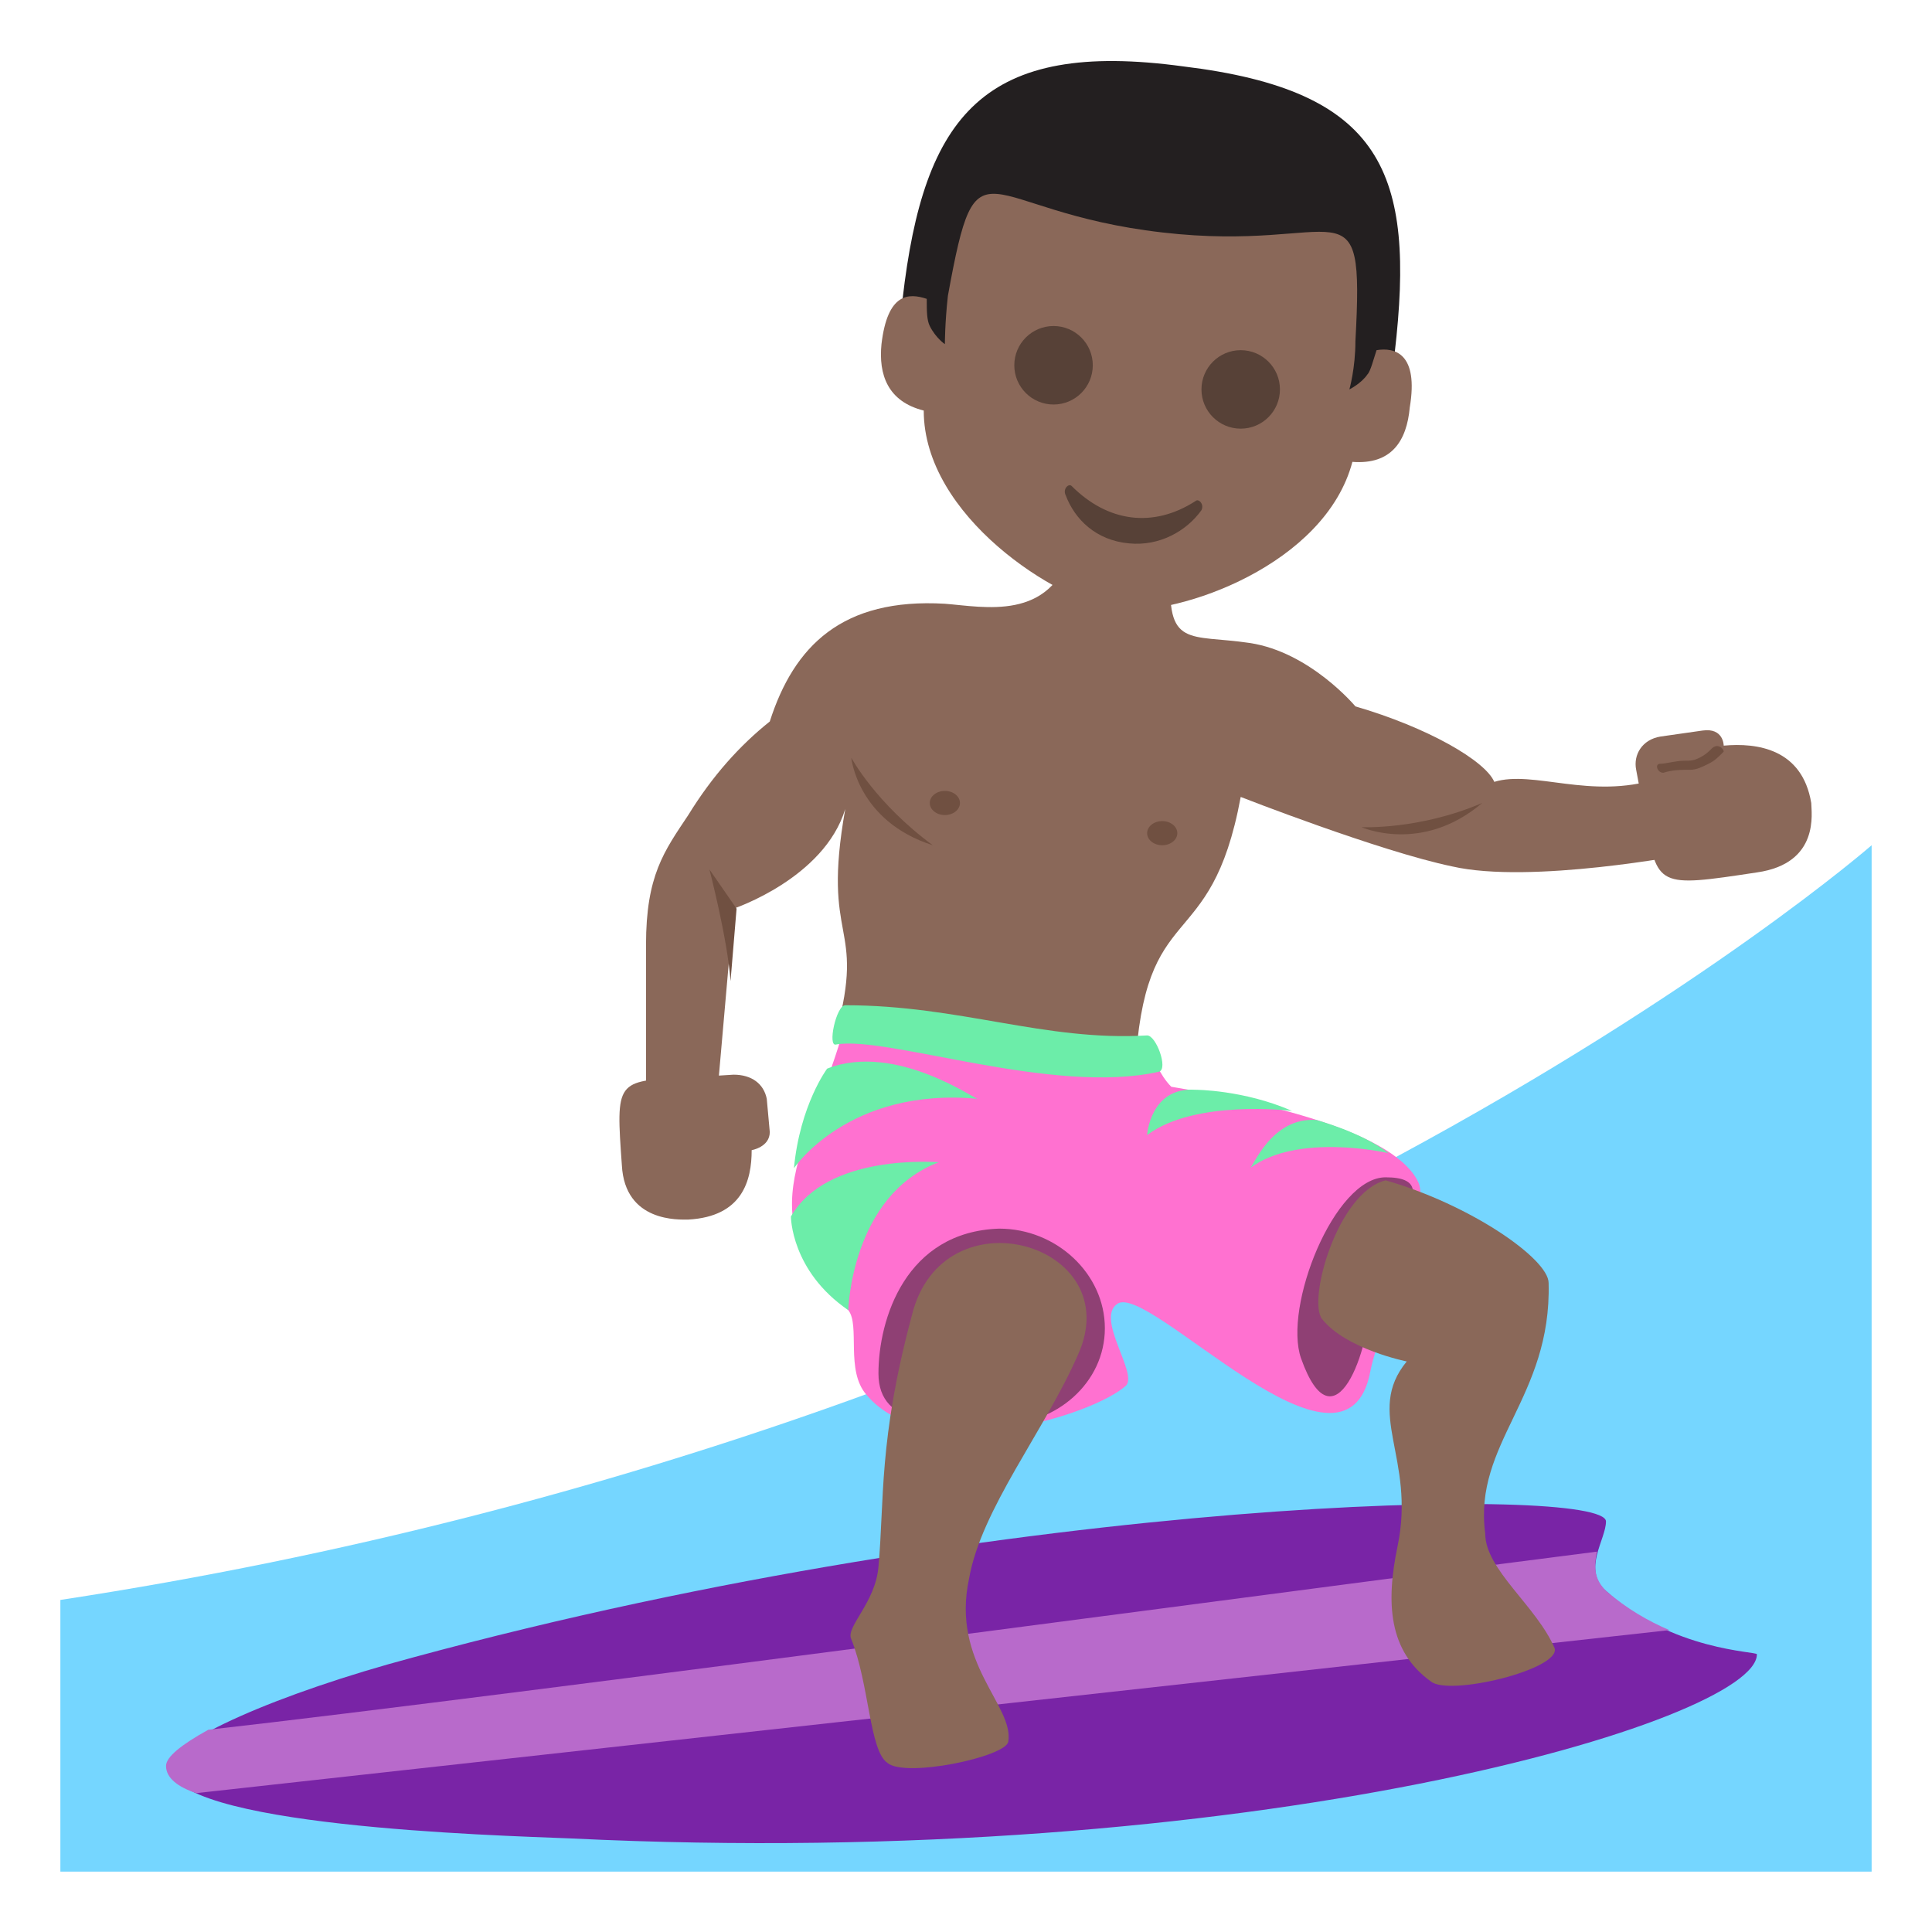 <svg xmlns="http://www.w3.org/2000/svg" viewBox="0 0 64 64">
    <path fill="#75d6ff" d="M62 62H2v-9c38-5.8 60-25 60-25v34z"/>
    <path fill="#7924a6" d="M18.9 60.9c-2.5-.1-13.3-.4-13.3-2.4 0-.8 3.6-2.4 8.1-3.6 19.9-5.4 39.5-5.7 39.5-4.5 0 .6-.8 1.6 0 2.3 2.2 2 5 2 5 2.1 0 2.2-16.7 7.2-39.3 6.1"/>
    <path fill="#b86acb" d="M53.2 52.7c-.4-.4-.4-.8-.3-1.3-5.6.7-36.2 4.8-46 5.9-.9.5-1.4.9-1.4 1.2 0 .4.4.7 1 .9L55.3 54c-.7-.3-1.4-.7-2.1-1.3"/>
    <g fill="#8a6859">
        <path d="M54.9 25.8c-2.2.7-4.1-.3-5.4.1-.3-.7-2.2-1.8-4.6-2.5 0 0-1.5-1.8-3.5-2.1-2-.3-2.8.2-2.6-2.4l-3.3-.7c-.7 2.4-2.9 1.9-4.2 1.8-3.4-.2-5 1.4-5.8 3.9-1 .8-1.9 1.8-2.7 3.1-.8 1.2-1.4 2-1.4 4.3V36l2.4-.2.5-5.7s3-1 3.7-3.3c-.8 4.5.7 3.7-.3 7.4l9.9 1.3c.3-5.9 2.5-3.7 3.5-9.1 0 0 4.6 1.8 7 2.3 2.6.6 7.8-.4 7.8-.4l-1-2.5"/>
        <path d="M60 26.6c-.3-1.8-1.8-2-2.9-1.9 0 0 0-.6-.7-.5l-1.4.2c-.6.1-.9.6-.8 1.1l.3 1.6c.4 2.3.4 2.3 3.7 1.8 2.1-.3 1.8-2 1.8-2.3"/>
    </g>
    <path fill="#705041" d="M56.7 24.8c-.1.1-.2.2-.4.3-.2.1-.3.1-.5.1-.3 0-.6.1-.8.1-.2 0-.1.3.1.3.3-.1.6-.1.9-.1.2 0 .4-.1.6-.2.2-.1.3-.2.5-.4 0-.1-.2-.3-.4-.1"/>
    <path fill="#8a6859" d="M25.4 36.4c-.1-.5-.5-.8-1.1-.8l-1.6.1c-2.3.1-2.3.1-2.1 2.9.1 1.9 1.9 1.8 2.2 1.8 1.8-.1 2.1-1.3 2.1-2.3 0 0 .6-.1.6-.6l-.1-1.1"/>
    <path fill="#ff71d0" d="M38.2 35s.2.6.6 1c3.6.6 7.5 1.6 8.2 3.2.4 1.1-1.3 4.7-1.6 6.2-.8 4.4-7.4-3-8.4-2.2-.7.5.7 2.3.3 2.7-1.1 1-6.6 2.7-8.6.3-.7-.8-.2-2.3-.6-2.8-3.5-3.2-1.2-5.4-.1-9.5-.1 0 1.6.7 10.2 1.1"/>
    <g fill="#705041">
        <path d="M23.5 28.8l.9 1.3-.2 2.4c-.1-1.4-.7-3.7-.7-3.7"/>
        <ellipse cx="38.5" cy="27.6" rx=".5" ry=".4"/>
        <ellipse cx="31.3" cy="26.6" rx=".5" ry=".4"/>
        <path d="M28.2 25.1s.2 2.1 2.7 2.9c-1.9-1.4-2.7-2.9-2.7-2.9M45.1 27.4s2 .9 4-.8c-2.1.9-4 .8-4 .8"/>
    </g>
    <g fill="#8f4074">
        <path d="M36.6 44c0 1.8-1.6 3.2-3.5 3.2s-4 .1-4-1.7.9-4.7 4-4.8c1.9 0 3.5 1.5 3.5 3.3M45.4 42.9c0 1.8-1.2 5.2-2.3 2.1-.6-1.7 1.1-6 2.8-6 2.3 0-.5 2.2-.5 3.9"/>
    </g>
    <g fill="#8a6859">
        <path d="M35.7 44.9c1.7-3.7-4.5-5.5-5.5-1.3-1.1 4.1-.9 6.1-1.1 8.3-.1 1.2-1.1 2-.9 2.4.6 1.5.6 3.7 1.2 4.1.6.5 3.9-.2 4-.7.2-1.2-1.9-2.6-1.3-5.4.4-2.3 2.5-4.9 3.6-7.4M51.3 42.5c0-.8-2.6-2.6-5.4-3.4-1.6.4-2.6 4-2.1 4.6.8 1 2.8 1.4 2.8 1.4-1.4 1.7.3 3.2-.3 6.1-.4 1.9-.3 3.5 1.1 4.5.6.5 4.3-.4 4.1-1.1-.6-1.4-2.3-2.6-2.3-3.8-.4-3 2.2-4.5 2.1-8.3"/>
    </g>
    <g fill="#6ceda9">
        <path d="M26.2 40.3s0 1.8 1.9 3.1c0 0 .1-3.8 3-4.9-.1 0-3.7-.3-4.9 1.8M27.4 35.4s-.9 1.2-1.1 3.3c0 0 1.8-2.7 6.1-2.3 0 .1-2.7-1.9-5-1M39.6 36.1s1.6 0 3.2.7c0 0-3.2-.4-4.8.8 0 0 .1-1.6 1.6-1.5M43.6 37.1s1.5.4 2.4 1.1c0 0-3-.7-4.6.5.1 0 .7-1.7 2.2-1.6M38.4 35.5c-3.5.8-9-1.2-10.7-.9-.3.1 0-1.3.3-1.3 3.8 0 6.6 1.2 10 1 .3 0 .7 1.1.4 1.2"/>
    </g>
    <path fill="#231f20" d="M29.9 9.9l.7 1.7 14.8 1.7.8-1.6c.7-6-.4-8.7-7-9.5-6.6-.9-8.6 1.6-9.3 7.7"/>
    <path fill="#8a6859" d="M45.6 11.6c-.1.3-.2.7-.3.8-.2.3-.6.5-.6.5s.2-.7.2-1.6c.3-5.5-.4-2.9-6.4-3.6-6.1-.7-6.1-3.4-7.1 2.1-.1.9-.1 1.6-.1 1.6s-.3-.2-.5-.6c-.1-.2-.1-.5-.1-.9-.6-.2-1.3-.2-1.5 1.5-.1 1 .2 1.9 1.4 2.2 0 3.5 4.4 6.3 6.4 6.6 2.1.2 6.9-1.5 7.8-4.9 1.3.1 1.8-.7 1.9-1.8.3-1.8-.5-2-1.1-1.9"/>
    <g fill="#574137">
        <circle cx="34.9" cy="12.1" r="1.3"/>
        <circle cx="41.1" cy="12.9" r="1.3"/>
        <path d="M39.6 16.6c-1.4.9-2.9.7-4.1-.5-.1-.1-.3.1-.2.3.3.8 1 1.5 2.1 1.6 1 .1 1.9-.4 2.4-1.1.1-.2-.1-.4-.2-.3"/>
    </g>
</svg>
